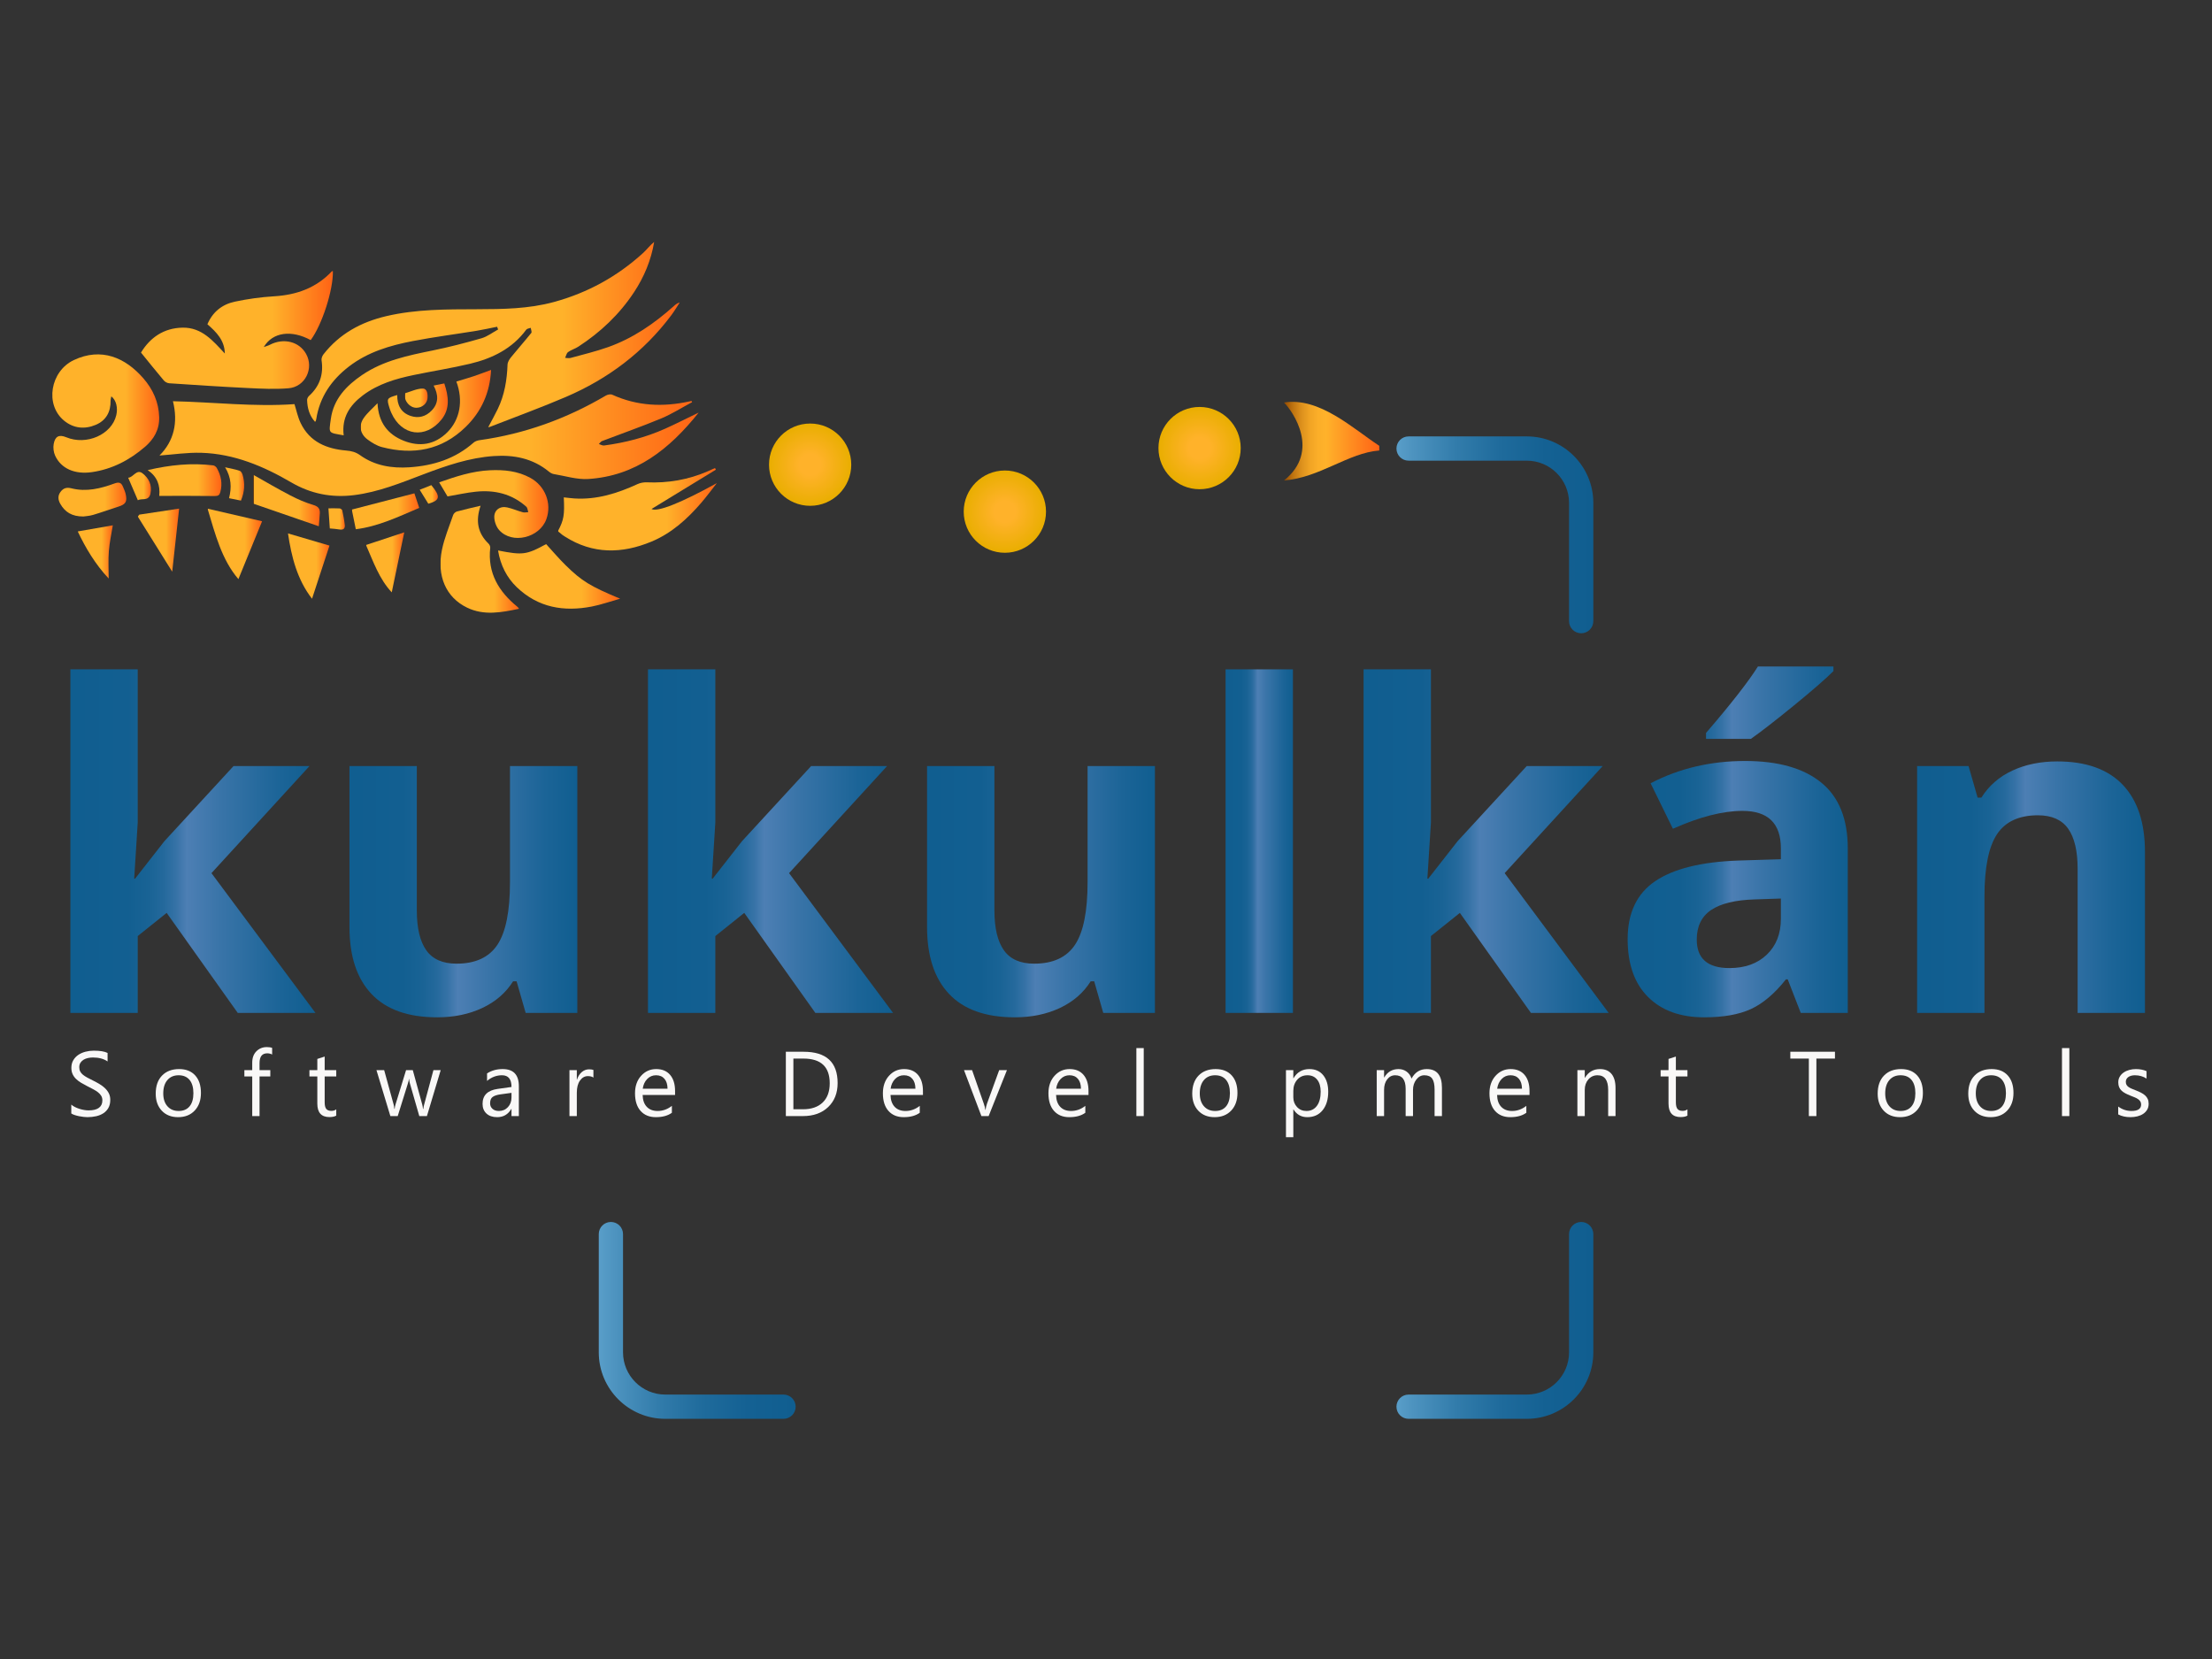 <?xml version="1.0" encoding="iso-8859-1"?>
<!-- Generator: Adobe Illustrator 22.0.1, SVG Export Plug-In . SVG Version: 6.00 Build 0)  -->
<svg version="1.1" id="Capa_1" xmlns="http://www.w3.org/2000/svg" xmlns:xlink="http://www.w3.org/1999/xlink" x="0px" y="0px"
	 viewBox="0 0 1024 768" style="enable-background:new 0 0 1024 768;" xml:space="preserve">
<rect x="0" y="0" width="1024" height="768" fill="#333333" stroke="none"/>
<radialGradient id="SVGID_1_" cx="375.036" cy="215.111" r="19.04" gradientUnits="userSpaceOnUse">
	<stop  offset="0" style="stop-color:#944A00"/>
	<stop  offset="0" style="stop-color:#A05605"/>
	<stop  offset="0" style="stop-color:#C27712"/>
	<stop  offset="0" style="stop-color:#DD911D"/>
	<stop  offset="0" style="stop-color:#F0A324"/>
	<stop  offset="0" style="stop-color:#FBAE29"/>
	<stop  offset="0" style="stop-color:#FFB22A"/>
	<stop  offset="0.259" style="stop-color:#FFB22A"/>
	<stop  offset="1" style="stop-color:#E9AE00"/>
</radialGradient>
<path style="fill:url(#SVGID_1_);" d="M375.046,234.156c-10.522,0-19.044-8.527-19.044-19.044c0-10.52,8.523-19.047,19.044-19.047
	c10.517,0,19.024,8.527,19.024,19.047C394.07,225.629,385.563,234.156,375.046,234.156z"/>
<radialGradient id="SVGID_2_" cx="465.18" cy="236.851" r="19.047" gradientUnits="userSpaceOnUse">
	<stop  offset="0" style="stop-color:#944A00"/>
	<stop  offset="0" style="stop-color:#A05605"/>
	<stop  offset="0" style="stop-color:#C27712"/>
	<stop  offset="0" style="stop-color:#DD911D"/>
	<stop  offset="0" style="stop-color:#F0A324"/>
	<stop  offset="0" style="stop-color:#FBAE29"/>
	<stop  offset="0" style="stop-color:#FFB22A"/>
	<stop  offset="0.259" style="stop-color:#FFB22A"/>
	<stop  offset="1" style="stop-color:#E9AE00"/>
</radialGradient>
<path style="fill:url(#SVGID_2_);" d="M465.189,255.896c-10.527,0-19.059-8.527-19.059-19.044c0-10.52,8.532-19.047,19.059-19.047
	c10.497,0,19.04,8.527,19.04,19.047C484.229,247.369,475.686,255.896,465.189,255.896z"/>
<radialGradient id="SVGID_3_" cx="555.323" cy="207.432" r="19.042" gradientUnits="userSpaceOnUse">
	<stop  offset="0" style="stop-color:#944A00"/>
	<stop  offset="0" style="stop-color:#A05605"/>
	<stop  offset="0" style="stop-color:#C27712"/>
	<stop  offset="0" style="stop-color:#DD911D"/>
	<stop  offset="0" style="stop-color:#F0A324"/>
	<stop  offset="0" style="stop-color:#FBAE29"/>
	<stop  offset="0" style="stop-color:#FFB22A"/>
	<stop  offset="0.259" style="stop-color:#FFB22A"/>
	<stop  offset="1" style="stop-color:#E9AE00"/>
</radialGradient>
<path style="fill:url(#SVGID_3_);" d="M555.308,226.478c-10.487,0-19.024-8.527-19.024-19.044c0-10.52,8.537-19.047,19.024-19.047
	c10.537,0,19.054,8.527,19.054,19.047C574.362,217.951,565.846,226.478,555.308,226.478z"/>
<g>
	<linearGradient id="SVGID_4_" gradientUnits="userSpaceOnUse" x1="32.581" y1="389.381" x2="146.037" y2="389.381">
		<stop  offset="0" style="stop-color:#105E90"/>
		<stop  offset="0.235" style="stop-color:#125F91"/>
		<stop  offset="0.32" style="stop-color:#196395"/>
		<stop  offset="0.381" style="stop-color:#24699C"/>
		<stop  offset="0.429" style="stop-color:#3572A6"/>
		<stop  offset="0.471" style="stop-color:#4B7EB3"/>
		<stop  offset="0.474" style="stop-color:#4D7FB4"/>
		<stop  offset="0.612" style="stop-color:#3974A8"/>
		<stop  offset="0.86" style="stop-color:#1B6497"/>
		<stop  offset="1" style="stop-color:#105E90"/>
	</linearGradient>
	<path style="fill:url(#SVGID_4_);" d="M62.528,406.757l13.595-17.374l31.993-34.753h35.162l-45.384,49.571l48.144,64.702h-35.98
		l-32.913-46.302l-13.389,10.731v35.571H32.581V309.859h31.174v70.934l-1.636,25.964H62.528z"/>
	<linearGradient id="SVGID_5_" gradientUnits="userSpaceOnUse" x1="161.777" y1="412.788" x2="267.26" y2="412.788">
		<stop  offset="0" style="stop-color:#105E90"/>
		<stop  offset="0.235" style="stop-color:#125F91"/>
		<stop  offset="0.32" style="stop-color:#196395"/>
		<stop  offset="0.381" style="stop-color:#24699C"/>
		<stop  offset="0.429" style="stop-color:#3572A6"/>
		<stop  offset="0.471" style="stop-color:#4B7EB3"/>
		<stop  offset="0.474" style="stop-color:#4D7FB4"/>
		<stop  offset="0.612" style="stop-color:#3974A8"/>
		<stop  offset="0.86" style="stop-color:#1B6497"/>
		<stop  offset="1" style="stop-color:#105E90"/>
	</linearGradient>
	<path style="fill:url(#SVGID_5_);" d="M243.344,468.902l-4.191-14.618h-1.636c-3.339,5.316-8.075,9.423-14.207,12.32
		c-6.133,2.893-13.119,4.342-20.953,4.342c-13.426,0-23.544-3.594-30.358-10.782c-6.814-7.188-10.222-17.531-10.222-31.022V354.63
		h31.176v66.745c0,8.245,1.464,14.426,4.394,18.549c2.928,4.126,7.597,6.186,14.004,6.186c8.72,0,15.025-2.913,18.909-8.738
		c3.884-5.829,5.825-15.487,5.825-28.978V354.63h31.174v114.272H243.344z"/>
	<linearGradient id="SVGID_6_" gradientUnits="userSpaceOnUse" x1="299.969" y1="389.381" x2="413.426" y2="389.381">
		<stop  offset="0" style="stop-color:#105E90"/>
		<stop  offset="0.235" style="stop-color:#125F91"/>
		<stop  offset="0.32" style="stop-color:#196395"/>
		<stop  offset="0.381" style="stop-color:#24699C"/>
		<stop  offset="0.429" style="stop-color:#3572A6"/>
		<stop  offset="0.471" style="stop-color:#4B7EB3"/>
		<stop  offset="0.474" style="stop-color:#4D7FB4"/>
		<stop  offset="0.612" style="stop-color:#3974A8"/>
		<stop  offset="0.86" style="stop-color:#1B6497"/>
		<stop  offset="1" style="stop-color:#105E90"/>
	</linearGradient>
	<path style="fill:url(#SVGID_6_);" d="M329.917,406.757l13.595-17.374l31.993-34.753h35.162l-45.384,49.571l48.144,64.702h-35.98
		l-32.913-46.302l-13.389,10.731v35.571H299.97V309.859h31.174v70.934l-1.636,25.964H329.917z"/>
	<linearGradient id="SVGID_7_" gradientUnits="userSpaceOnUse" x1="429.164" y1="412.788" x2="534.647" y2="412.788">
		<stop  offset="0" style="stop-color:#105E90"/>
		<stop  offset="0.235" style="stop-color:#125F91"/>
		<stop  offset="0.32" style="stop-color:#196395"/>
		<stop  offset="0.381" style="stop-color:#24699C"/>
		<stop  offset="0.429" style="stop-color:#3572A6"/>
		<stop  offset="0.471" style="stop-color:#4B7EB3"/>
		<stop  offset="0.474" style="stop-color:#4D7FB4"/>
		<stop  offset="0.612" style="stop-color:#3974A8"/>
		<stop  offset="0.86" style="stop-color:#1B6497"/>
		<stop  offset="1" style="stop-color:#105E90"/>
	</linearGradient>
	<path style="fill:url(#SVGID_7_);" d="M510.731,468.902l-4.191-14.618h-1.636c-3.339,5.316-8.075,9.423-14.207,12.32
		c-6.133,2.893-13.119,4.342-20.953,4.342c-13.426,0-23.544-3.594-30.358-10.782c-6.814-7.188-10.222-17.531-10.222-31.022V354.63
		h31.176v66.745c0,8.245,1.464,14.426,4.395,18.549c2.928,4.126,7.597,6.186,14.004,6.186c8.72,0,15.025-2.913,18.909-8.738
		c3.884-5.829,5.825-15.487,5.825-28.978V354.63h31.174v114.272H510.731z"/>
	<linearGradient id="SVGID_8_" gradientUnits="userSpaceOnUse" x1="567.358" y1="389.381" x2="598.533" y2="389.381">
		<stop  offset="0" style="stop-color:#105E90"/>
		<stop  offset="0.235" style="stop-color:#125F91"/>
		<stop  offset="0.32" style="stop-color:#196395"/>
		<stop  offset="0.381" style="stop-color:#24699C"/>
		<stop  offset="0.429" style="stop-color:#3572A6"/>
		<stop  offset="0.471" style="stop-color:#4B7EB3"/>
		<stop  offset="0.474" style="stop-color:#4D7FB4"/>
		<stop  offset="0.612" style="stop-color:#3974A8"/>
		<stop  offset="0.86" style="stop-color:#1B6497"/>
		<stop  offset="1" style="stop-color:#105E90"/>
	</linearGradient>
	<path style="fill:url(#SVGID_8_);" d="M598.533,468.902h-31.174V309.859h31.174V468.902z"/>
	<linearGradient id="SVGID_9_" gradientUnits="userSpaceOnUse" x1="631.24" y1="389.381" x2="744.696" y2="389.381">
		<stop  offset="0" style="stop-color:#105E90"/>
		<stop  offset="0.235" style="stop-color:#125F91"/>
		<stop  offset="0.32" style="stop-color:#196395"/>
		<stop  offset="0.381" style="stop-color:#24699C"/>
		<stop  offset="0.429" style="stop-color:#3572A6"/>
		<stop  offset="0.471" style="stop-color:#4B7EB3"/>
		<stop  offset="0.474" style="stop-color:#4D7FB4"/>
		<stop  offset="0.612" style="stop-color:#3974A8"/>
		<stop  offset="0.86" style="stop-color:#1B6497"/>
		<stop  offset="1" style="stop-color:#105E90"/>
	</linearGradient>
	<path style="fill:url(#SVGID_9_);" d="M661.187,406.757l13.595-17.374l31.993-34.753h35.162l-45.384,49.571l48.144,64.702h-35.98
		l-32.913-46.302l-13.389,10.731v35.571H631.24V309.859h31.174v70.934l-1.636,25.964H661.187z"/>
	<linearGradient id="SVGID_10_" gradientUnits="userSpaceOnUse" x1="753.487" y1="389.739" x2="855.392" y2="389.739">
		<stop  offset="0" style="stop-color:#105E90"/>
		<stop  offset="0.235" style="stop-color:#125F91"/>
		<stop  offset="0.32" style="stop-color:#196395"/>
		<stop  offset="0.381" style="stop-color:#24699C"/>
		<stop  offset="0.429" style="stop-color:#3572A6"/>
		<stop  offset="0.471" style="stop-color:#4B7EB3"/>
		<stop  offset="0.474" style="stop-color:#4D7FB4"/>
		<stop  offset="0.612" style="stop-color:#3974A8"/>
		<stop  offset="0.86" style="stop-color:#1B6497"/>
		<stop  offset="1" style="stop-color:#105E90"/>
	</linearGradient>
	<path style="fill:url(#SVGID_10_);" d="M833.621,468.902l-6.031-15.534h-0.818c-5.248,6.608-10.647,11.189-16.2,13.745
		c-5.555,2.556-12.794,3.833-21.72,3.833c-10.971,0-19.61-3.132-25.911-9.404c-6.305-6.268-9.455-15.194-9.455-26.778
		c0-12.128,4.242-21.074,12.725-26.833c8.484-5.755,21.276-8.942,38.38-9.556l19.829-0.615v-5.007
		c0-11.584-5.927-17.374-17.784-17.374c-9.133,0-19.866,2.76-32.198,8.276l-10.324-21.054c13.15-6.882,27.733-10.324,43.747-10.324
		c15.333,0,27.087,3.339,35.264,10.018s12.265,16.83,12.265,30.458v76.149H833.621z M824.421,415.957l-12.06,0.407
		c-9.063,0.274-15.81,1.91-20.238,4.905c-4.432,3.003-6.644,7.564-6.644,13.698c0,8.789,5.04,13.185,15.127,13.185
		c7.221,0,12.996-2.079,17.326-6.236c4.326-4.154,6.489-9.674,6.489-16.556V415.957z M789.772,342.055v-2.76
		c11.719-13.628,19.727-23.881,24.02-30.763h34.956v2.145c-3.545,3.543-9.592,8.809-18.144,15.793
		c-8.552,6.984-15.247,12.179-20.083,15.585H789.772z"/>
	<linearGradient id="SVGID_11_" gradientUnits="userSpaceOnUse" x1="887.486" y1="410.692" x2="992.968" y2="410.692">
		<stop  offset="0" style="stop-color:#105E90"/>
		<stop  offset="0.235" style="stop-color:#125F91"/>
		<stop  offset="0.32" style="stop-color:#196395"/>
		<stop  offset="0.381" style="stop-color:#24699C"/>
		<stop  offset="0.429" style="stop-color:#3572A6"/>
		<stop  offset="0.471" style="stop-color:#4B7EB3"/>
		<stop  offset="0.474" style="stop-color:#4D7FB4"/>
		<stop  offset="0.612" style="stop-color:#3974A8"/>
		<stop  offset="0.86" style="stop-color:#1B6497"/>
		<stop  offset="1" style="stop-color:#105E90"/>
	</linearGradient>
	<path style="fill:url(#SVGID_11_);" d="M992.968,468.902h-31.171v-66.745c0-8.245-1.468-14.426-4.4-18.553
		c-2.928-4.118-7.595-6.182-14-6.182c-8.722,0-15.025,2.913-18.909,8.738c-3.884,5.825-5.825,15.487-5.825,28.978v53.763h-31.176
		V354.63h23.816l4.189,14.614h1.738c3.476-5.52,8.26-9.693,14.36-12.52s13.033-4.244,20.804-4.244
		c13.287,0,23.368,3.598,30.254,10.786c6.879,7.188,10.32,17.562,10.32,31.124V468.902z"/>
</g>
<g>
	<linearGradient id="SVGID_12_" gradientUnits="userSpaceOnUse" x1="646.458" y1="247.593" x2="737.594" y2="247.593">
		<stop  offset="0" style="stop-color:#599EC9"/>
		<stop  offset="0.085" style="stop-color:#4D93BF"/>
		<stop  offset="0.303" style="stop-color:#327CAB"/>
		<stop  offset="0.527" style="stop-color:#1F6B9C"/>
		<stop  offset="0.756" style="stop-color:#146193"/>
		<stop  offset="1" style="stop-color:#105E90"/>
	</linearGradient>
	<path style="fill:url(#SVGID_12_);" d="M731.985,293.16c-3.108,0-5.623-2.513-5.623-5.614v-54.743
		c0-10.777-8.768-19.545-19.549-19.545h-54.736c-3.104,0-5.618-2.517-5.618-5.618c0-3.099,2.515-5.614,5.618-5.614h54.736
		c16.979,0,30.782,13.809,30.782,30.777v54.743C737.594,290.647,735.084,293.16,731.985,293.16z"/>
</g>
<g>
	<linearGradient id="SVGID_13_" gradientUnits="userSpaceOnUse" x1="277.191" y1="611.25" x2="368.327" y2="611.25">
		<stop  offset="0" style="stop-color:#599EC9"/>
		<stop  offset="0.085" style="stop-color:#4D93BF"/>
		<stop  offset="0.303" style="stop-color:#327CAB"/>
		<stop  offset="0.527" style="stop-color:#1F6B9C"/>
		<stop  offset="0.756" style="stop-color:#146193"/>
		<stop  offset="1" style="stop-color:#105E90"/>
	</linearGradient>
	<path style="fill:url(#SVGID_13_);" d="M362.709,656.817h-54.741c-16.97,0-30.777-13.807-30.777-30.78v-54.74
		c0-3.106,2.515-5.614,5.614-5.614c3.099,0,5.614,2.508,5.614,5.614v54.74c0,10.78,8.773,19.547,19.549,19.547h54.741
		c3.108,0,5.619,2.51,5.619,5.616C368.328,654.305,365.817,656.817,362.709,656.817z"/>
</g>
<g>
	<linearGradient id="SVGID_14_" gradientUnits="userSpaceOnUse" x1="646.458" y1="611.25" x2="737.594" y2="611.25">
		<stop  offset="0" style="stop-color:#599EC9"/>
		<stop  offset="0.085" style="stop-color:#4D93BF"/>
		<stop  offset="0.303" style="stop-color:#327CAB"/>
		<stop  offset="0.527" style="stop-color:#1F6B9C"/>
		<stop  offset="0.756" style="stop-color:#146193"/>
		<stop  offset="1" style="stop-color:#105E90"/>
	</linearGradient>
	<path style="fill:url(#SVGID_14_);" d="M706.813,656.817h-54.736c-3.104,0-5.618-2.513-5.618-5.616
		c0-3.106,2.515-5.616,5.618-5.616h54.736c10.781,0,19.549-8.768,19.549-19.547v-54.74c0-3.106,2.515-5.614,5.623-5.614
		c3.099,0,5.609,2.508,5.609,5.614v54.74C737.594,643.01,723.792,656.817,706.813,656.817z"/>
</g>
<g>
	<path style="fill:#F9F8F7;" d="M33,515.463v-4.112c0.47,0.415,1.035,0.789,1.692,1.121c0.657,0.333,1.349,0.613,2.077,0.841
		c0.727,0.228,1.457,0.406,2.191,0.529c0.733,0.125,1.412,0.187,2.035,0.187c2.146,0,3.748-0.397,4.808-1.194
		c1.059-0.796,1.588-1.941,1.588-3.437c0-0.803-0.176-1.502-0.529-2.098c-0.353-0.595-0.841-1.138-1.464-1.63
		c-0.623-0.491-1.36-0.963-2.211-1.413c-0.852-0.449-1.769-0.924-2.752-1.422c-1.038-0.526-2.007-1.059-2.907-1.599
		c-0.9-0.54-1.682-1.135-2.347-1.786c-0.664-0.651-1.187-1.388-1.568-2.212c-0.381-0.823-0.571-1.789-0.571-2.897
		c0-1.357,0.297-2.537,0.893-3.541c0.595-1.003,1.378-1.83,2.347-2.481c0.969-0.651,2.073-1.135,3.312-1.454
		c1.239-0.318,2.502-0.478,3.79-0.478c2.935,0,5.074,0.353,6.417,1.06v3.925c-1.758-1.218-4.015-1.828-6.77-1.828
		c-0.761,0-1.523,0.08-2.284,0.239c-0.762,0.16-1.44,0.42-2.035,0.779c-0.595,0.36-1.08,0.824-1.454,1.392
		c-0.374,0.568-0.561,1.26-0.561,2.077c0,0.762,0.142,1.419,0.425,1.973c0.284,0.554,0.703,1.059,1.257,1.515
		c0.554,0.458,1.229,0.9,2.025,1.329c0.796,0.429,1.714,0.9,2.752,1.412c1.066,0.526,2.077,1.08,3.032,1.662
		c0.955,0.581,1.793,1.225,2.512,1.931c0.72,0.706,1.291,1.489,1.714,2.347c0.422,0.858,0.634,1.841,0.634,2.948
		c0,1.468-0.287,2.711-0.862,3.728c-0.575,1.018-1.35,1.845-2.326,2.481c-0.976,0.637-2.101,1.097-3.375,1.381
		c-1.274,0.283-2.617,0.426-4.029,0.426c-0.471,0-1.052-0.039-1.744-0.114c-0.693-0.077-1.399-0.187-2.118-0.333
		c-0.72-0.145-1.402-0.325-2.045-0.54C33.903,515.965,33.387,515.726,33,515.463z"/>
	<path style="fill:#F9F8F7;" d="M82.429,517.167c-3.143,0-5.652-0.993-7.528-2.98c-1.876-1.987-2.814-4.621-2.814-7.903
		c0-3.572,0.976-6.361,2.928-8.369c1.952-2.008,4.59-3.012,7.912-3.012c3.17,0,5.645,0.976,7.424,2.928
		c1.779,1.952,2.668,4.659,2.668,8.12c0,3.392-0.958,6.109-2.876,8.151C88.226,516.146,85.655,517.167,82.429,517.167z
		 M82.678,497.769c-2.188,0-3.918,0.745-5.191,2.233c-1.274,1.488-1.911,3.54-1.911,6.157c0,2.52,0.644,4.507,1.931,5.96
		c1.288,1.454,3.011,2.181,5.171,2.181c2.202,0,3.894-0.713,5.078-2.139c1.184-1.427,1.775-3.455,1.775-6.085
		c0-2.659-0.592-4.707-1.775-6.147C86.573,498.49,84.88,497.769,82.678,497.769z"/>
	<path style="fill:#F9F8F7;" d="M125.982,488.175c-0.664-0.373-1.419-0.56-2.264-0.56c-2.381,0-3.572,1.502-3.572,4.506v3.281h4.984
		v2.907h-4.984v18.358h-3.385v-18.358h-3.634v-2.907h3.634v-3.447c0-2.229,0.644-3.99,1.931-5.285
		c1.288-1.295,2.893-1.942,4.818-1.942c1.039,0,1.862,0.125,2.471,0.374V488.175z"/>
	<path style="fill:#F9F8F7;" d="M155.662,516.46c-0.803,0.444-1.862,0.665-3.177,0.665c-3.725,0-5.587-2.077-5.587-6.23v-12.585
		h-3.655v-2.907h3.655v-5.192l3.406-1.1v6.292h5.358v2.907h-5.358v11.983c0,1.427,0.242,2.443,0.727,3.053
		c0.484,0.609,1.287,0.913,2.409,0.913c0.858,0,1.599-0.235,2.222-0.706V516.46z"/>
	<path style="fill:#F9F8F7;" d="M204.012,495.402l-6.376,21.265h-3.531l-4.382-15.222c-0.166-0.582-0.277-1.24-0.332-1.973h-0.083
		c-0.041,0.498-0.187,1.141-0.436,1.931l-4.755,15.264h-3.406l-6.438-21.265h3.572l4.403,15.991c0.138,0.484,0.235,1.121,0.291,1.91
		h0.166c0.042-0.609,0.166-1.259,0.374-1.952l4.901-15.949h3.115l4.403,16.032c0.138,0.513,0.242,1.149,0.311,1.911h0.166
		c0.027-0.54,0.145-1.177,0.353-1.911l4.32-16.032H204.012z"/>
	<path style="fill:#F9F8F7;" d="M240.192,516.668h-3.405v-3.323h-0.083c-1.482,2.547-3.662,3.821-6.541,3.821
		c-2.118,0-3.776-0.561-4.974-1.682c-1.198-1.121-1.797-2.609-1.797-4.465c0-3.973,2.34-6.286,7.02-6.937l6.376-0.893
		c0-3.613-1.461-5.42-4.382-5.42c-2.562,0-4.874,0.873-6.936,2.617v-3.488c2.09-1.329,4.499-1.994,7.227-1.994
		c4.997,0,7.497,2.645,7.497,7.933V516.668z M236.787,505.911l-5.13,0.706c-1.578,0.221-2.769,0.612-3.572,1.173
		c-0.803,0.561-1.205,1.555-1.205,2.98c0,1.039,0.37,1.886,1.111,2.544c0.74,0.658,1.727,0.987,2.959,0.987
		c1.689,0,3.084-0.592,4.185-1.775c1.101-1.185,1.651-2.683,1.651-4.497V505.911z"/>
	<path style="fill:#F9F8F7;" d="M274.711,498.849c-0.595-0.457-1.454-0.685-2.575-0.685c-1.454,0-2.668,0.685-3.644,2.055
		c-0.976,1.371-1.464,3.24-1.464,5.607v10.84h-3.406v-21.265h3.406v4.381h0.083c0.485-1.494,1.225-2.661,2.222-3.499
		c0.997-0.837,2.111-1.257,3.343-1.257c0.886,0,1.565,0.097,2.035,0.291V498.849z"/>
	<path style="fill:#F9F8F7;" d="M312.511,506.886h-15.014c0.055,2.367,0.692,4.195,1.91,5.483c1.218,1.288,2.893,1.932,5.026,1.932
		c2.395,0,4.596-0.789,6.604-2.368v3.199c-1.869,1.357-4.34,2.035-7.414,2.035c-3.004,0-5.365-0.966-7.081-2.898
		c-1.717-1.931-2.575-4.648-2.575-8.151c0-3.309,0.938-6.005,2.814-8.089c1.876-2.084,4.205-3.126,6.988-3.126
		c2.783,0,4.935,0.9,6.458,2.7c1.523,1.8,2.284,4.299,2.284,7.497V506.886z M309.023,504c-0.014-1.966-0.488-3.496-1.423-4.59
		c-0.934-1.094-2.232-1.641-3.894-1.641c-1.606,0-2.97,0.575-4.091,1.724c-1.121,1.15-1.813,2.651-2.077,4.507H309.023z"/>
	<path style="fill:#F9F8F7;" d="M363.793,516.668v-29.78h8.224c10.494,0,15.741,4.839,15.741,14.516
		c0,4.597-1.457,8.29-4.371,11.079c-2.915,2.79-6.815,4.185-11.702,4.185H363.793z M367.282,490.044v23.467h4.444
		c3.904,0,6.943-1.045,9.116-3.135c2.174-2.09,3.261-5.053,3.261-8.889c0-7.629-4.057-11.443-12.169-11.443H367.282z"/>
	<path style="fill:#F9F8F7;" d="M427.261,506.886h-15.014c0.055,2.367,0.692,4.195,1.91,5.483c1.218,1.288,2.893,1.932,5.026,1.932
		c2.395,0,4.596-0.789,6.604-2.368v3.199c-1.869,1.357-4.34,2.035-7.414,2.035c-3.004,0-5.365-0.966-7.081-2.898
		c-1.717-1.931-2.575-4.648-2.575-8.151c0-3.309,0.938-6.005,2.814-8.089c1.876-2.084,4.205-3.126,6.988-3.126
		c2.783,0,4.935,0.9,6.458,2.7c1.523,1.8,2.284,4.299,2.284,7.497V506.886z M423.773,504c-0.014-1.966-0.488-3.496-1.423-4.59
		c-0.934-1.094-2.232-1.641-3.894-1.641c-1.606,0-2.97,0.575-4.091,1.724c-1.121,1.15-1.813,2.651-2.077,4.507H423.773z"/>
	<path style="fill:#F9F8F7;" d="M466.142,495.402l-8.473,21.265h-3.343l-8.058-21.265h3.738l5.399,15.451
		c0.402,1.135,0.651,2.125,0.748,2.97h0.083c0.138-1.066,0.36-2.028,0.664-2.887l5.649-15.534H466.142z"/>
	<path style="fill:#F9F8F7;" d="M503.9,506.886h-15.015c0.055,2.367,0.692,4.195,1.911,5.483c1.218,1.288,2.893,1.932,5.026,1.932
		c2.395,0,4.596-0.789,6.604-2.368v3.199c-1.869,1.357-4.34,2.035-7.414,2.035c-3.004,0-5.364-0.966-7.081-2.898
		c-1.716-1.931-2.574-4.648-2.574-8.151c0-3.309,0.937-6.005,2.813-8.089s4.206-3.126,6.988-3.126c2.783,0,4.935,0.9,6.459,2.7
		c1.523,1.8,2.284,4.299,2.284,7.497V506.886z M500.411,504c-0.014-1.966-0.488-3.496-1.422-4.59
		c-0.935-1.094-2.233-1.641-3.894-1.641c-1.606,0-2.97,0.575-4.091,1.724c-1.121,1.15-1.814,2.651-2.077,4.507H500.411z"/>
	<path style="fill:#F9F8F7;" d="M529.468,516.668h-3.406v-31.482h3.406V516.668z"/>
	<path style="fill:#F9F8F7;" d="M562.264,517.167c-3.143,0-5.653-0.993-7.528-2.98c-1.876-1.987-2.813-4.621-2.813-7.903
		c0-3.572,0.975-6.361,2.927-8.369c1.953-2.008,4.59-3.012,7.913-3.012c3.169,0,5.644,0.976,7.424,2.928
		c1.779,1.952,2.668,4.659,2.668,8.12c0,3.392-0.958,6.109-2.877,8.151C568.062,516.146,565.489,517.167,562.264,517.167z
		 M562.514,497.769c-2.188,0-3.919,0.745-5.192,2.233c-1.274,1.488-1.911,3.54-1.911,6.157c0,2.52,0.644,4.507,1.932,5.96
		c1.287,1.454,3.011,2.181,5.171,2.181c2.201,0,3.893-0.713,5.077-2.139c1.185-1.427,1.776-3.455,1.776-6.085
		c0-2.659-0.592-4.707-1.776-6.147C566.407,498.49,564.715,497.769,562.514,497.769z"/>
	<path style="fill:#F9F8F7;" d="M598.798,513.595h-0.083v12.855h-3.406v-31.047h3.406v3.738h0.083
		c1.675-2.824,4.125-4.237,7.351-4.237c2.741,0,4.88,0.952,6.417,2.855c1.538,1.904,2.306,4.455,2.306,7.653
		c0,3.558-0.865,6.406-2.596,8.545c-1.731,2.14-4.098,3.209-7.102,3.209C602.417,517.167,600.292,515.976,598.798,513.595z
		 M598.714,505.018v2.97c0,1.758,0.571,3.25,1.713,4.475c1.142,1.225,2.592,1.838,4.351,1.838c2.063,0,3.68-0.789,4.85-2.368
		c1.17-1.578,1.754-3.772,1.754-6.583c0-2.367-0.546-4.223-1.64-5.566c-1.094-1.342-2.575-2.014-4.445-2.014
		c-1.979,0-3.572,0.689-4.776,2.067C599.317,501.213,598.714,502.94,598.714,505.018z"/>
	<path style="fill:#F9F8F7;" d="M667.519,516.668h-3.406v-12.211c0-2.353-0.364-4.056-1.09-5.108
		c-0.727-1.053-1.949-1.579-3.666-1.579c-1.453,0-2.689,0.665-3.707,1.994c-1.017,1.328-1.526,2.921-1.526,4.777v12.128h-3.406
		v-12.626c0-4.181-1.613-6.272-4.839-6.272c-1.494,0-2.727,0.627-3.695,1.88c-0.97,1.253-1.454,2.883-1.454,4.891v12.128h-3.406
		v-21.265h3.406v3.365h0.083c1.508-2.575,3.709-3.864,6.604-3.864c1.453,0,2.72,0.406,3.8,1.215s1.82,1.873,2.222,3.187
		c1.578-2.935,3.931-4.402,7.06-4.402c4.679,0,7.019,2.887,7.019,8.66V516.668z"/>
	<path style="fill:#F9F8F7;" d="M708.06,506.886h-15.015c0.055,2.367,0.692,4.195,1.911,5.483c1.219,1.288,2.893,1.932,5.026,1.932
		c2.395,0,4.596-0.789,6.604-2.368v3.199c-1.869,1.357-4.34,2.035-7.414,2.035c-3.004,0-5.364-0.966-7.081-2.898
		c-1.716-1.931-2.574-4.648-2.574-8.151c0-3.309,0.937-6.005,2.813-8.089c1.876-2.084,4.206-3.126,6.988-3.126s4.935,0.9,6.459,2.7
		c1.523,1.8,2.284,4.299,2.284,7.497V506.886z M704.571,504c-0.014-1.966-0.488-3.496-1.422-4.59
		c-0.935-1.094-2.233-1.641-3.894-1.641c-1.606,0-2.969,0.575-4.091,1.724c-1.121,1.15-1.814,2.651-2.077,4.507H704.571z"/>
	<path style="fill:#F9F8F7;" d="M747.875,516.668h-3.406V504.54c0-4.513-1.648-6.771-4.943-6.771c-1.702,0-3.112,0.64-4.226,1.921
		c-1.115,1.281-1.672,2.897-1.672,4.85v12.128h-3.406v-21.265h3.406v3.531h0.083c1.605-2.686,3.931-4.029,6.977-4.029
		c2.326,0,4.106,0.751,5.338,2.254c1.232,1.502,1.848,3.672,1.848,6.51V516.668z"/>
	<path style="fill:#F9F8F7;" d="M781.169,516.46c-0.803,0.444-1.863,0.665-3.178,0.665c-3.724,0-5.586-2.077-5.586-6.23v-12.585
		h-3.655v-2.907h3.655v-5.192l3.405-1.1v6.292h5.359v2.907h-5.359v11.983c0,1.427,0.243,2.443,0.727,3.053
		c0.485,0.609,1.288,0.913,2.409,0.913c0.858,0,1.599-0.235,2.222-0.706V516.46z"/>
	<path style="fill:#F9F8F7;" d="M849.459,490.044h-8.598v26.623h-3.488v-26.623h-8.577v-3.157h20.663V490.044z"/>
	<path style="fill:#F9F8F7;" d="M879.575,517.167c-3.143,0-5.653-0.993-7.528-2.98c-1.876-1.987-2.813-4.621-2.813-7.903
		c0-3.572,0.975-6.361,2.927-8.369c1.953-2.008,4.59-3.012,7.913-3.012c3.169,0,5.644,0.976,7.424,2.928
		c1.779,1.952,2.668,4.659,2.668,8.12c0,3.392-0.958,6.109-2.877,8.151C885.372,516.146,882.8,517.167,879.575,517.167z
		 M879.824,497.769c-2.188,0-3.919,0.745-5.192,2.233c-1.274,1.488-1.911,3.54-1.911,6.157c0,2.52,0.644,4.507,1.932,5.96
		c1.287,1.454,3.011,2.181,5.171,2.181c2.201,0,3.893-0.713,5.077-2.139c1.185-1.427,1.776-3.455,1.776-6.085
		c0-2.659-0.592-4.707-1.776-6.147C883.718,498.49,882.026,497.769,879.824,497.769z"/>
	<path style="fill:#F9F8F7;" d="M921.508,517.167c-3.143,0-5.653-0.993-7.528-2.98c-1.876-1.987-2.813-4.621-2.813-7.903
		c0-3.572,0.975-6.361,2.927-8.369c1.953-2.008,4.59-3.012,7.913-3.012c3.169,0,5.644,0.976,7.424,2.928
		c1.779,1.952,2.668,4.659,2.668,8.12c0,3.392-0.958,6.109-2.877,8.151C927.305,516.146,924.733,517.167,921.508,517.167z
		 M921.757,497.769c-2.188,0-3.919,0.745-5.192,2.233c-1.274,1.488-1.911,3.54-1.911,6.157c0,2.52,0.644,4.507,1.932,5.96
		c1.287,1.454,3.011,2.181,5.171,2.181c2.201,0,3.893-0.713,5.077-2.139c1.185-1.427,1.776-3.455,1.776-6.085
		c0-2.659-0.592-4.707-1.776-6.147C925.65,498.49,923.958,497.769,921.757,497.769z"/>
	<path style="fill:#F9F8F7;" d="M957.959,516.668h-3.406v-31.482h3.406V516.668z"/>
	<path style="fill:#F9F8F7;" d="M980.578,515.899v-3.655c1.855,1.371,3.896,2.056,6.126,2.056c2.991,0,4.486-0.998,4.486-2.991
		c0-0.567-0.129-1.048-0.385-1.444c-0.257-0.394-0.602-0.744-1.039-1.048c-0.435-0.304-0.948-0.578-1.537-0.82
		c-0.589-0.243-1.222-0.496-1.9-0.759c-0.942-0.373-1.769-0.75-2.481-1.132c-0.713-0.38-1.308-0.809-1.786-1.287
		s-0.838-1.021-1.08-1.631c-0.242-0.609-0.364-1.322-0.364-2.139c0-0.997,0.228-1.879,0.686-2.647
		c0.457-0.768,1.065-1.413,1.827-1.932c0.761-0.519,1.63-0.91,2.606-1.173c0.976-0.263,1.984-0.395,3.021-0.395
		c1.842,0,3.49,0.319,4.943,0.955v3.447c-1.564-1.024-3.364-1.537-5.399-1.537c-0.637,0-1.211,0.073-1.724,0.219
		c-0.513,0.145-0.952,0.35-1.319,0.612c-0.367,0.263-0.651,0.578-0.852,0.945c-0.201,0.368-0.301,0.773-0.301,1.215
		c0,0.554,0.1,1.018,0.301,1.392c0.201,0.373,0.496,0.706,0.883,0.997c0.387,0.291,0.858,0.554,1.412,0.789
		c0.554,0.236,1.184,0.491,1.89,0.768c0.942,0.36,1.786,0.73,2.534,1.111c0.747,0.382,1.384,0.811,1.911,1.288
		c0.525,0.478,0.93,1.027,1.214,1.651c0.284,0.622,0.426,1.363,0.426,2.222c0,1.051-0.232,1.966-0.695,2.741
		c-0.464,0.775-1.084,1.419-1.859,1.931c-0.776,0.513-1.669,0.893-2.679,1.142c-1.011,0.249-2.07,0.374-3.178,0.374
		C984.08,517.167,982.183,516.744,980.578,515.899z"/>
</g>
<g>
	<linearGradient id="SVGID_15_" gradientUnits="userSpaceOnUse" x1="142.165" y1="156.764" x2="314.665" y2="156.764">
		<stop  offset="0" style="stop-color:#944A00"/>
		<stop  offset="0" style="stop-color:#A05605"/>
		<stop  offset="0" style="stop-color:#C27712"/>
		<stop  offset="0" style="stop-color:#DD911D"/>
		<stop  offset="0" style="stop-color:#F0A324"/>
		<stop  offset="0" style="stop-color:#FBAE29"/>
		<stop  offset="0" style="stop-color:#FFB22A"/>
		<stop  offset="0.685" style="stop-color:#FFB22A"/>
		<stop  offset="1" style="stop-color:#FF6315"/>
	</linearGradient>
	<path style="fill:url(#SVGID_15_);" d="M159.103,201.528c-7.209-1.319-6.934-0.591-5.934-7.706
		c1.279-9.104,7.177-15.289,14.506-20.254c9.839-6.666,21.158-8.992,32.537-11.305c7.635-1.552,15.203-3.511,22.69-5.671
		c2.731-0.788,5.142-2.685,7.699-4.075c-0.161-0.418-0.322-0.837-0.483-1.255c-3.137,0.623-6.26,1.339-9.415,1.853
		c-9.843,1.604-19.747,2.879-29.536,4.757c-10.577,2.029-20.868,5.056-29.623,11.79c-8.068,6.206-13.506,14.052-15.128,24.277
		c-0.058,0.364-0.186,0.719-0.299,1.072c-0.021,0.067-0.125,0.107-0.299,0.246c-2.582-2.874-3.539-6.337-3.652-10.075
		c-0.019-0.625,0.394-1.44,0.873-1.875c4.934-4.477,6.811-9.96,5.819-16.539c-0.129-0.855,0.314-2.008,0.873-2.724
		c7.448-9.541,17.43-14.956,29.049-17.683c13.792-3.238,27.833-3.164,41.866-3.205c12.06-0.035,24.077-0.143,35.871-3.376
		c15.558-4.265,29.252-11.793,41.145-22.624c1.785-1.626,3.229-3.626,5.171-5.156c-1.439,8.542-4.662,16.195-9.282,23.214
		c-6.772,10.287-15.545,18.596-25.856,25.285c-1.488,0.965-3.293,1.46-4.719,2.493c-0.723,0.523-0.928,1.761-1.367,2.676
		c0.85,0.022,1.756,0.25,2.539,0.034c5.792-1.595,11.66-2.994,17.313-4.995c11.515-4.075,21.4-10.899,30.451-18.997
		c0.758-0.678,1.52-1.351,2.753-1.681c-1.298,1.973-2.496,4.021-3.909,5.908c-12.774,17.063-29.269,29.439-48.733,37.795
		c-11.57,4.967-23.428,9.263-35.159,13.855c-0.242,0.095-0.516,0.111-0.865,0.182c1.521-2.888,3.071-5.631,4.436-8.462
		c3.122-6.475,4.26-13.388,4.515-20.522c0.042-1.183,0.871-2.488,1.666-3.469c3.059-3.774,6.298-7.404,9.334-11.196
		c0.347-0.434-0.163-1.554-0.276-2.356c-0.701,0.273-1.684,0.338-2.061,0.85c-6.516,8.829-15.724,13.329-26.004,15.774
		c-8.597,2.045-17.354,3.408-26.013,5.205c-8.426,1.749-16.616,4.141-23.645,9.45C161.867,187.639,158.107,193.331,159.103,201.528z
		"/>
	<linearGradient id="SVGID_16_" gradientUnits="userSpaceOnUse" x1="73.831" y1="206.088" x2="323.434" y2="206.088">
		<stop  offset="0" style="stop-color:#944A00"/>
		<stop  offset="0" style="stop-color:#A05605"/>
		<stop  offset="0" style="stop-color:#C27712"/>
		<stop  offset="0" style="stop-color:#DD911D"/>
		<stop  offset="0" style="stop-color:#F0A324"/>
		<stop  offset="0" style="stop-color:#FBAE29"/>
		<stop  offset="0" style="stop-color:#FFB22A"/>
		<stop  offset="0.685" style="stop-color:#FFB22A"/>
		<stop  offset="1" style="stop-color:#FF6315"/>
	</linearGradient>
	<path style="fill:url(#SVGID_16_);" d="M320.392,186.167c-4.758,2.546-9.351,5.487-14.31,7.551
		c-9.016,3.753-18.254,6.971-27.378,10.465c-0.581,0.222-0.987,0.9-1.474,1.367c0.808,0.243,1.656,0.786,2.418,0.685
		c9.75-1.298,19.214-3.726,28.207-7.75c5.012-2.242,9.907-4.744,15.578-7.478c-13.566,17.025-29.189,29.331-51.08,30.735
		c-5.283,0.339-10.707-1.416-16.052-2.295c-0.789-0.13-1.593-0.626-2.23-1.148c-7.439-6.104-16.132-7.808-25.436-7.18
		c-11.407,0.771-22.072,4.461-32.656,8.48c-10.456,3.971-20.81,8.213-32.079,9.614c-10.412,1.294-20.04-0.622-29.042-5.88
		c-12.913-7.543-26.496-13.256-41.65-13.719c-6.516-0.199-13.069,0.819-19.379,1.268c6.7-6.686,8.683-15.306,6.233-25.141
		c18.95,0.406,37.587,2.677,56.257,1.344c0.887,2.784,1.512,5.953,2.866,8.77c4.212,8.763,12.031,11.939,21.098,12.72
		c2.386,0.205,4.354,0.67,6.39,2.135c6.804,4.895,14.702,6.158,22.847,5.618c11.048-0.733,21.241-3.925,29.742-11.448
		c0.709-0.628,1.815-0.979,2.785-1.114c20.88-2.91,40.287-9.946,58.419-20.639c0.809-0.477,2.188-0.748,2.973-0.392
		c11.53,5.238,23.435,5.771,35.635,3.114c0.353-0.077,0.706-0.15,1.059-0.225C320.221,185.805,320.307,185.986,320.392,186.167z"/>
	<linearGradient id="SVGID_17_" gradientUnits="userSpaceOnUse" x1="65.27" y1="152.757" x2="154.107" y2="152.757">
		<stop  offset="0" style="stop-color:#944A00"/>
		<stop  offset="0" style="stop-color:#A05605"/>
		<stop  offset="0" style="stop-color:#C27712"/>
		<stop  offset="0" style="stop-color:#DD911D"/>
		<stop  offset="0" style="stop-color:#F0A324"/>
		<stop  offset="0" style="stop-color:#FBAE29"/>
		<stop  offset="0" style="stop-color:#FFB22A"/>
		<stop  offset="0.685" style="stop-color:#FFB22A"/>
		<stop  offset="1" style="stop-color:#FF6315"/>
	</linearGradient>
	<path style="fill:url(#SVGID_17_);" d="M65.27,163.218c4.21-6.937,10.557-11.399,19.298-11.537
		c8.861-0.14,14.065,6.109,19.502,11.969c-0.081-6.048-3.813-9.848-8.052-13.537c2.405-5.715,6.844-9.212,12.679-10.459
		c5.956-1.272,12.06-2.118,18.14-2.483c10.397-0.624,19.495-3.833,26.754-11.534c0.103-0.109,0.334-0.096,0.508-0.14
		c0.205,8.7-4.997,24.873-10.273,31.951c-8.781-4.792-17.562-3.798-21.724,3.216c0.946-0.346,1.941-0.597,2.83-1.054
		c6.402-3.287,13.564-1.502,16.77,4.22c3.736,6.668-0.389,15.263-8.12,15.912c-6.251,0.525-12.6,0.193-18.888-0.111
		c-12.13-0.586-24.249-1.397-36.367-2.203c-0.872-0.058-1.932-0.634-2.503-1.309C72.324,171.973,68.938,167.728,65.27,163.218z"/>
	<linearGradient id="SVGID_18_" gradientUnits="userSpaceOnUse" x1="24.221" y1="191.436" x2="73.69" y2="191.436">
		<stop  offset="0" style="stop-color:#944A00"/>
		<stop  offset="0" style="stop-color:#A05605"/>
		<stop  offset="0" style="stop-color:#C27712"/>
		<stop  offset="0" style="stop-color:#DD911D"/>
		<stop  offset="0" style="stop-color:#F0A324"/>
		<stop  offset="0" style="stop-color:#FBAE29"/>
		<stop  offset="0" style="stop-color:#FFB22A"/>
		<stop  offset="0.685" style="stop-color:#FFB22A"/>
		<stop  offset="1" style="stop-color:#FF6315"/>
	</linearGradient>
	<path style="fill:url(#SVGID_18_);" d="M51.54,183.49c-0.167,0.876-0.359,1.389-0.348,1.898c0.114,5.239-2.055,9.261-6.877,11.288
		c-5.109,2.148-10.232,1.671-14.631-1.928c-9.032-7.39-6.403-22.912,4.488-28.054c12.707-6,23.865-1.166,32.212,8.464
		c4.408,5.085,7.101,10.971,7.299,17.927c0.165,5.817-2.43,10.204-6.559,13.761c-7.11,6.125-15.199,10.37-24.619,11.724
		c-7.844,1.127-14.215-1.617-16.98-7.632c-0.733-1.595-0.987-3.7-0.671-5.426c0.662-3.611,2.549-4.443,5.809-3.093
		c9.403,3.892,21.027-1.23,23.158-10.205C54.629,188.809,53.836,185.281,51.54,183.49z"/>
	<linearGradient id="SVGID_19_" gradientUnits="userSpaceOnUse" x1="258.264" y1="235.744" x2="331.846" y2="235.744">
		<stop  offset="0" style="stop-color:#944A00"/>
		<stop  offset="0" style="stop-color:#A05605"/>
		<stop  offset="0" style="stop-color:#C27712"/>
		<stop  offset="0" style="stop-color:#DD911D"/>
		<stop  offset="0" style="stop-color:#F0A324"/>
		<stop  offset="0" style="stop-color:#FBAE29"/>
		<stop  offset="0" style="stop-color:#FFB22A"/>
		<stop  offset="0.685" style="stop-color:#FFB22A"/>
		<stop  offset="1" style="stop-color:#FF6315"/>
	</linearGradient>
	<path style="fill:url(#SVGID_19_);" d="M258.263,245.904c2.742-5.162,3.137-7.435,2.732-15.657
		c1.666,0.172,3.302,0.399,4.945,0.502c10.361,0.645,19.883-2.369,29.144-6.625c1.292-0.594,2.863-0.9,4.283-0.84
		c9.855,0.422,19.315-1.192,28.363-5.145c1.091-0.477,2.172-0.975,3.257-1.464c0.14,0.251,0.28,0.503,0.42,0.754
		c-9.937,6.068-19.873,12.135-29.8,18.197c2.692,1.617,14.247-3.114,30.237-11.975c-2.378,3.016-4.654,6.12-7.154,9.032
		c-6.499,7.572-13.84,14.201-23.163,18.068c-13.631,5.655-27.092,5.875-39.986-2.332c-0.396-0.252-0.806-0.487-1.174-0.775
		C259.706,247.125,259.068,246.572,258.263,245.904z"/>
	<linearGradient id="SVGID_20_" gradientUnits="userSpaceOnUse" x1="203.91" y1="258.875" x2="240.278" y2="258.875">
		<stop  offset="0" style="stop-color:#944A00"/>
		<stop  offset="0" style="stop-color:#A05605"/>
		<stop  offset="0" style="stop-color:#C27712"/>
		<stop  offset="0" style="stop-color:#DD911D"/>
		<stop  offset="0" style="stop-color:#F0A324"/>
		<stop  offset="0" style="stop-color:#FBAE29"/>
		<stop  offset="0" style="stop-color:#FFB22A"/>
		<stop  offset="0.685" style="stop-color:#FFB22A"/>
		<stop  offset="1" style="stop-color:#FF6315"/>
	</linearGradient>
	<path style="fill:url(#SVGID_20_);" d="M222.478,234.114c-2.444,7.176-1.247,12.783,3.671,17.549
		c0.463,0.448,0.862,1.299,0.794,1.907c-1.294,11.684,3.943,20.321,12.634,27.381c0.203,0.165,0.338,0.413,0.701,0.868
		c-8.213,1.743-16.276,3.238-24.066-0.532c-9.734-4.712-14.115-14.643-11.609-26.803c1.129-5.477,3.345-10.735,5.174-16.056
		c0.233-0.677,1.028-1.448,1.711-1.636C214.908,235.852,218.376,235.092,222.478,234.114z"/>
	<linearGradient id="SVGID_21_" gradientUnits="userSpaceOnUse" x1="230.565" y1="266.827" x2="287.076" y2="266.827">
		<stop  offset="0" style="stop-color:#944A00"/>
		<stop  offset="0" style="stop-color:#A05605"/>
		<stop  offset="0" style="stop-color:#C27712"/>
		<stop  offset="0" style="stop-color:#DD911D"/>
		<stop  offset="0" style="stop-color:#F0A324"/>
		<stop  offset="0" style="stop-color:#FBAE29"/>
		<stop  offset="0" style="stop-color:#FFB22A"/>
		<stop  offset="0.685" style="stop-color:#FFB22A"/>
		<stop  offset="1" style="stop-color:#FF6315"/>
	</linearGradient>
	<path style="fill:url(#SVGID_21_);" d="M230.565,254.831c11.484,2.236,13.089,2.034,22.254-2.946
		c2.913,3.174,5.794,6.592,8.965,9.715c7.558,7.444,11.535,9.821,25.292,15.554c-4.852,1.364-8.904,2.81-13.079,3.62
		c-12.973,2.514-24.892,0.537-34.805-8.983C234.609,267.389,231.659,261.623,230.565,254.831z"/>
	<linearGradient id="SVGID_22_" gradientUnits="userSpaceOnUse" x1="203.303" y1="233.331" x2="253.848" y2="233.331">
		<stop  offset="0" style="stop-color:#944A00"/>
		<stop  offset="0" style="stop-color:#A05605"/>
		<stop  offset="0" style="stop-color:#C27712"/>
		<stop  offset="0" style="stop-color:#DD911D"/>
		<stop  offset="0" style="stop-color:#F0A324"/>
		<stop  offset="0" style="stop-color:#FBAE29"/>
		<stop  offset="0" style="stop-color:#FFB22A"/>
		<stop  offset="0.685" style="stop-color:#FFB22A"/>
		<stop  offset="1" style="stop-color:#FF6315"/>
	</linearGradient>
	<path style="fill:url(#SVGID_22_);" d="M207.171,229.808c-1.233-2.076-2.469-4.155-3.868-6.51c7.604-2.67,15.307-5.24,23.568-5.603
		c6.481-0.284,12.783,0.32,18.626,3.51c6.867,3.749,10.04,11.775,7.455,19.069c-3.095,8.734-15.847,11.829-21.852,5.136
		c-1.319-1.47-2.189-3.82-2.277-5.809c-0.153-3.441,2.595-5.457,5.964-4.705c2.466,0.55,4.82,1.581,7.264,2.256
		c0.772,0.213,1.67-0.03,2.511-0.064c-0.298-0.858-0.341-2.002-0.934-2.531c-6.68-5.955-14.674-7.831-23.358-6.934
		C215.901,228.075,211.586,229.054,207.171,229.808z"/>
	<linearGradient id="SVGID_23_" gradientUnits="userSpaceOnUse" x1="166.96" y1="189.957" x2="227.335" y2="189.957">
		<stop  offset="0" style="stop-color:#944A00"/>
		<stop  offset="0" style="stop-color:#A05605"/>
		<stop  offset="0" style="stop-color:#C27712"/>
		<stop  offset="0" style="stop-color:#DD911D"/>
		<stop  offset="0" style="stop-color:#F0A324"/>
		<stop  offset="0" style="stop-color:#FBAE29"/>
		<stop  offset="0" style="stop-color:#FFB22A"/>
		<stop  offset="0.685" style="stop-color:#FFB22A"/>
		<stop  offset="1" style="stop-color:#FF6315"/>
	</linearGradient>
	<path style="fill:url(#SVGID_23_);" d="M174.758,186.666c0.443,8.899,4.708,14.432,12.181,17.386
		c7.349,2.905,14.26,1.857,20.068-3.863c5.943-5.853,7.555-14.693,4.261-23.562c2.654-0.809,5.318-1.559,7.94-2.436
		c2.652-0.887,5.263-1.898,8.127-2.939c-0.521,10.505-4.452,19.302-11.83,26.463c-11.02,10.695-24.194,13.037-38.678,9.257
		c-2.379-0.621-4.672-2.035-6.678-3.523c-3.46-2.567-4.203-6.474-1.742-9.974C170.175,190.959,172.617,188.919,174.758,186.666z"/>
	<linearGradient id="SVGID_24_" gradientUnits="userSpaceOnUse" x1="96.082" y1="251.782" x2="121.322" y2="251.782">
		<stop  offset="0" style="stop-color:#944A00"/>
		<stop  offset="0" style="stop-color:#A05605"/>
		<stop  offset="0" style="stop-color:#C27712"/>
		<stop  offset="0" style="stop-color:#DD911D"/>
		<stop  offset="0" style="stop-color:#F0A324"/>
		<stop  offset="0" style="stop-color:#FBAE29"/>
		<stop  offset="0" style="stop-color:#FFB22A"/>
		<stop  offset="0.685" style="stop-color:#FFB22A"/>
		<stop  offset="1" style="stop-color:#FF6315"/>
	</linearGradient>
	<path style="fill:url(#SVGID_24_);" d="M121.322,241.307c-3.853,9.418-7.421,18.139-10.958,26.782
		c-7.673-8.945-10.666-20.558-14.282-32.615C104.617,237.447,113.152,239.419,121.322,241.307z"/>
	<linearGradient id="SVGID_25_" gradientUnits="userSpaceOnUse" x1="68.373" y1="222.266" x2="102.491" y2="222.266">
		<stop  offset="0" style="stop-color:#944A00"/>
		<stop  offset="0" style="stop-color:#A05605"/>
		<stop  offset="0" style="stop-color:#C27712"/>
		<stop  offset="0" style="stop-color:#DD911D"/>
		<stop  offset="0" style="stop-color:#F0A324"/>
		<stop  offset="0" style="stop-color:#FBAE29"/>
		<stop  offset="0" style="stop-color:#FFB22A"/>
		<stop  offset="0.685" style="stop-color:#FFB22A"/>
		<stop  offset="1" style="stop-color:#FF6315"/>
	</linearGradient>
	<path style="fill:url(#SVGID_25_);" d="M73.72,229.562c0.514-4.998-0.962-8.928-5.346-11.941
		c10.357-2.407,20.268-3.422,30.339-2.18c0.61,0.075,1.355,0.679,1.671,1.242c1.953,3.482,2.689,7.168,1.609,11.122
		c-0.375,1.372-0.99,1.84-2.552,1.817C91.015,229.497,82.587,229.562,73.72,229.562z"/>
	<linearGradient id="SVGID_26_" gradientUnits="userSpaceOnUse" x1="27.061" y1="231.271" x2="58.46" y2="231.271">
		<stop  offset="0" style="stop-color:#944A00"/>
		<stop  offset="0" style="stop-color:#A05605"/>
		<stop  offset="0" style="stop-color:#C27712"/>
		<stop  offset="0" style="stop-color:#DD911D"/>
		<stop  offset="0" style="stop-color:#F0A324"/>
		<stop  offset="0" style="stop-color:#FBAE29"/>
		<stop  offset="0" style="stop-color:#FFB22A"/>
		<stop  offset="0.685" style="stop-color:#FFB22A"/>
		<stop  offset="1" style="stop-color:#FF6315"/>
	</linearGradient>
	<path style="fill:url(#SVGID_26_);" d="M38.612,239.099c-5.306,0.031-8.536-2.052-10.703-5.867
		c-1.046-1.841-1.254-3.726,0.121-5.546c1.321-1.749,2.811-2.195,5.103-1.618c6.835,1.721,13.453,0.096,19.851-2.249
		c2.117-0.776,3.166-0.395,3.937,1.5c0.458,1.125,1.005,2.241,1.261,3.416c0.772,3.531,0.017,4.709-3.358,5.796
		c-3.924,1.264-7.807,2.662-11.757,3.836C41.377,238.87,39.561,238.952,38.612,239.099z"/>
	<linearGradient id="SVGID_27_" gradientUnits="userSpaceOnUse" x1="117.351" y1="231.739" x2="148.062" y2="231.739">
		<stop  offset="0" style="stop-color:#944A00"/>
		<stop  offset="0" style="stop-color:#A05605"/>
		<stop  offset="0" style="stop-color:#C27712"/>
		<stop  offset="0" style="stop-color:#DD911D"/>
		<stop  offset="0" style="stop-color:#F0A324"/>
		<stop  offset="0" style="stop-color:#FBAE29"/>
		<stop  offset="0" style="stop-color:#FFB22A"/>
		<stop  offset="0.685" style="stop-color:#FFB22A"/>
		<stop  offset="1" style="stop-color:#FF6315"/>
	</linearGradient>
	<path style="fill:url(#SVGID_27_);" d="M117.351,219.86c5.735,3.214,11.303,6.507,17.035,9.482
		c3.399,1.764,6.97,3.322,10.632,4.407c2.261,0.67,3.144,1.704,3.034,3.843c-0.093,1.826-0.283,3.647-0.474,6.026
		c-10.532-3.636-20.515-7.082-30.227-10.435C117.351,228.925,117.351,224.71,117.351,219.86z"/>
	<linearGradient id="SVGID_28_" gradientUnits="userSpaceOnUse" x1="133.324" y1="262.053" x2="152.524" y2="262.053">
		<stop  offset="0" style="stop-color:#944A00"/>
		<stop  offset="0" style="stop-color:#A05605"/>
		<stop  offset="0" style="stop-color:#C27712"/>
		<stop  offset="0" style="stop-color:#DD911D"/>
		<stop  offset="0" style="stop-color:#F0A324"/>
		<stop  offset="0" style="stop-color:#FBAE29"/>
		<stop  offset="0" style="stop-color:#FFB22A"/>
		<stop  offset="0.685" style="stop-color:#FFB22A"/>
		<stop  offset="1" style="stop-color:#FF6315"/>
	</linearGradient>
	<path style="fill:url(#SVGID_28_);" d="M144.45,277.172c-6.816-8.752-9.53-19.333-11.126-30.237
		c6.617,1.943,13.151,3.863,19.2,5.639C149.901,260.566,147.169,268.891,144.45,277.172z"/>
	<linearGradient id="SVGID_29_" gradientUnits="userSpaceOnUse" x1="63.802" y1="250.049" x2="82.919" y2="250.049">
		<stop  offset="0" style="stop-color:#944A00"/>
		<stop  offset="0" style="stop-color:#A05605"/>
		<stop  offset="0" style="stop-color:#C27712"/>
		<stop  offset="0" style="stop-color:#DD911D"/>
		<stop  offset="0" style="stop-color:#F0A324"/>
		<stop  offset="0" style="stop-color:#FBAE29"/>
		<stop  offset="0" style="stop-color:#FFB22A"/>
		<stop  offset="0.685" style="stop-color:#FFB22A"/>
		<stop  offset="1" style="stop-color:#FF6315"/>
	</linearGradient>
	<path style="fill:url(#SVGID_29_);" d="M64.479,238.235c6.265-0.944,12.53-1.888,18.44-2.778
		c-1.059,9.676-2.077,18.969-3.195,29.183c-5.491-8.789-10.706-17.136-15.922-25.484C64.027,238.849,64.253,238.542,64.479,238.235z
		"/>
	<linearGradient id="SVGID_30_" gradientUnits="userSpaceOnUse" x1="162.859" y1="236.692" x2="194.073" y2="236.692">
		<stop  offset="0" style="stop-color:#944A00"/>
		<stop  offset="0" style="stop-color:#A05605"/>
		<stop  offset="0" style="stop-color:#C27712"/>
		<stop  offset="0" style="stop-color:#DD911D"/>
		<stop  offset="0" style="stop-color:#F0A324"/>
		<stop  offset="0" style="stop-color:#FBAE29"/>
		<stop  offset="0" style="stop-color:#FFB22A"/>
		<stop  offset="0.685" style="stop-color:#FFB22A"/>
		<stop  offset="1" style="stop-color:#FF6315"/>
	</linearGradient>
	<path style="fill:url(#SVGID_30_);" d="M191.834,228.383c0.641,1.926,1.399,4.206,2.239,6.733
		c-9.725,4.156-19.099,8.626-29.358,9.885c-0.698-3.423-1.323-6.488-1.856-9.1C172.056,233.515,181.696,231.014,191.834,228.383z"/>
	<linearGradient id="SVGID_31_" gradientUnits="userSpaceOnUse" x1="179.548" y1="188.845" x2="207.302" y2="188.845">
		<stop  offset="0" style="stop-color:#944A00"/>
		<stop  offset="0" style="stop-color:#A05605"/>
		<stop  offset="0" style="stop-color:#C27712"/>
		<stop  offset="0" style="stop-color:#DD911D"/>
		<stop  offset="0" style="stop-color:#F0A324"/>
		<stop  offset="0" style="stop-color:#FBAE29"/>
		<stop  offset="0" style="stop-color:#FFB22A"/>
		<stop  offset="0.685" style="stop-color:#FFB22A"/>
		<stop  offset="1" style="stop-color:#FF6315"/>
	</linearGradient>
	<path style="fill:url(#SVGID_31_);" d="M205.679,177.497c2.003,6.014,2.738,11.676-1.28,16.694
		c-7.325,9.151-18.479,7.609-23.236-3.064c-0.305-0.685-0.585-1.386-0.807-2.101c-1.429-4.601-1.362-4.711,3.532-6.153
		c-0.068,4.583,1.676,8.136,6.172,9.66c3.707,1.257,7.107,0.305,9.812-2.529c3.231-3.384,3.146-7.217,0.872-11.51
		C202.461,178.148,203.961,177.844,205.679,177.497z"/>
	<linearGradient id="SVGID_32_" gradientUnits="userSpaceOnUse" x1="169.426" y1="260.327" x2="187.135" y2="260.327">
		<stop  offset="0" style="stop-color:#944A00"/>
		<stop  offset="0" style="stop-color:#A05605"/>
		<stop  offset="0" style="stop-color:#C27712"/>
		<stop  offset="0" style="stop-color:#DD911D"/>
		<stop  offset="0" style="stop-color:#F0A324"/>
		<stop  offset="0" style="stop-color:#FBAE29"/>
		<stop  offset="0" style="stop-color:#FFB22A"/>
		<stop  offset="0.685" style="stop-color:#FFB22A"/>
		<stop  offset="1" style="stop-color:#FF6315"/>
	</linearGradient>
	<path style="fill:url(#SVGID_32_);" d="M181.355,274.212c-5.815-6.18-8.583-14.315-11.929-21.916
		c6.129-2.026,12.147-4.015,17.709-5.854C185.25,255.497,183.296,264.885,181.355,274.212z"/>
	<linearGradient id="SVGID_33_" gradientUnits="userSpaceOnUse" x1="35.99" y1="255.501" x2="52.215" y2="255.501">
		<stop  offset="0" style="stop-color:#944A00"/>
		<stop  offset="0" style="stop-color:#A05605"/>
		<stop  offset="0" style="stop-color:#C27712"/>
		<stop  offset="0" style="stop-color:#DD911D"/>
		<stop  offset="0" style="stop-color:#F0A324"/>
		<stop  offset="0" style="stop-color:#FBAE29"/>
		<stop  offset="0" style="stop-color:#FFB22A"/>
		<stop  offset="0.685" style="stop-color:#FFB22A"/>
		<stop  offset="1" style="stop-color:#FF6315"/>
	</linearGradient>
	<path style="fill:url(#SVGID_33_);" d="M50.313,267.814c-6.203-6.591-10.697-14.163-14.323-21.799
		c5.521-0.962,10.993-1.915,16.225-2.827c-0.585,3.674-1.5,7.784-1.83,11.94C50.056,259.277,50.313,263.473,50.313,267.814z"/>
	<linearGradient id="SVGID_34_" gradientUnits="userSpaceOnUse" x1="59.332" y1="225.044" x2="69.868" y2="225.044">
		<stop  offset="0" style="stop-color:#944A00"/>
		<stop  offset="0" style="stop-color:#A05605"/>
		<stop  offset="0" style="stop-color:#C27712"/>
		<stop  offset="0" style="stop-color:#DD911D"/>
		<stop  offset="0" style="stop-color:#F0A324"/>
		<stop  offset="0" style="stop-color:#FBAE29"/>
		<stop  offset="0" style="stop-color:#FFB22A"/>
		<stop  offset="0.685" style="stop-color:#FFB22A"/>
		<stop  offset="1" style="stop-color:#FF6315"/>
	</linearGradient>
	<path style="fill:url(#SVGID_34_);" d="M59.332,221.138c2.277,0.014,3.858-4.155,6.615-2.053c2.904,2.213,4.561,5.466,3.689,9.474
		c-0.796,3.658-4.177,1.955-5.812,3.036C62.345,228.153,60.899,224.787,59.332,221.138z"/>
	<linearGradient id="SVGID_35_" gradientUnits="userSpaceOnUse" x1="104.206" y1="224.024" x2="113.024" y2="224.024">
		<stop  offset="0" style="stop-color:#944A00"/>
		<stop  offset="0" style="stop-color:#A05605"/>
		<stop  offset="0" style="stop-color:#C27712"/>
		<stop  offset="0" style="stop-color:#DD911D"/>
		<stop  offset="0" style="stop-color:#F0A324"/>
		<stop  offset="0" style="stop-color:#FBAE29"/>
		<stop  offset="0" style="stop-color:#FFB22A"/>
		<stop  offset="0.685" style="stop-color:#FFB22A"/>
		<stop  offset="1" style="stop-color:#FF6315"/>
	</linearGradient>
	<path style="fill:url(#SVGID_35_);" d="M111.546,231.743c-1.951-0.393-3.662-0.737-5.515-1.11c1.263-4.954,1.068-9.53-1.825-14.327
		c2.578,0.598,4.731,0.973,6.784,1.65c0.601,0.198,1.123,1.195,1.334,1.926C113.458,223.801,113.223,227.668,111.546,231.743z"/>
	<linearGradient id="SVGID_36_" gradientUnits="userSpaceOnUse" x1="187.422" y1="184.324" x2="197.935" y2="184.324">
		<stop  offset="0" style="stop-color:#944A00"/>
		<stop  offset="0" style="stop-color:#A05605"/>
		<stop  offset="0" style="stop-color:#C27712"/>
		<stop  offset="0" style="stop-color:#DD911D"/>
		<stop  offset="0" style="stop-color:#F0A324"/>
		<stop  offset="0" style="stop-color:#FBAE29"/>
		<stop  offset="0" style="stop-color:#FFB22A"/>
		<stop  offset="0.685" style="stop-color:#FFB22A"/>
		<stop  offset="1" style="stop-color:#FF6315"/>
	</linearGradient>
	<path style="fill:url(#SVGID_36_);" d="M192.861,188.771c-3.107,0.085-5.926-3.185-5.367-6.225c0.034-0.183,0.021-0.507,0.099-0.53
		c2.709-0.795,5.427-2.147,8.141-2.142c2.039,0.004,2.35,2.587,2.149,4.536C197.629,186.885,195.468,188.7,192.861,188.771z"/>
	<linearGradient id="SVGID_37_" gradientUnits="userSpaceOnUse" x1="152.042" y1="240.243" x2="159.632" y2="240.243">
		<stop  offset="0" style="stop-color:#944A00"/>
		<stop  offset="0" style="stop-color:#A05605"/>
		<stop  offset="0" style="stop-color:#C27712"/>
		<stop  offset="0" style="stop-color:#DD911D"/>
		<stop  offset="0" style="stop-color:#F0A324"/>
		<stop  offset="0" style="stop-color:#FBAE29"/>
		<stop  offset="0" style="stop-color:#FFB22A"/>
		<stop  offset="0.685" style="stop-color:#FFB22A"/>
		<stop  offset="1" style="stop-color:#FF6315"/>
	</linearGradient>
	<path style="fill:url(#SVGID_37_);" d="M152.675,244.635c-0.224-3.291-0.425-6.245-0.633-9.312c1.68,0,3.436-0.057,5.184,0.041
		c0.429,0.024,1.119,0.489,1.198,0.857c0.486,2.268,0.944,4.555,1.187,6.859c0.174,1.653-0.741,2.335-2.456,2.028
		C155.696,244.847,154.202,244.788,152.675,244.635z"/>
	<linearGradient id="SVGID_38_" gradientUnits="userSpaceOnUse" x1="194.289" y1="228.885" x2="202.69" y2="228.885">
		<stop  offset="0" style="stop-color:#944A00"/>
		<stop  offset="0" style="stop-color:#A05605"/>
		<stop  offset="0" style="stop-color:#C27712"/>
		<stop  offset="0" style="stop-color:#DD911D"/>
		<stop  offset="0" style="stop-color:#F0A324"/>
		<stop  offset="0" style="stop-color:#FBAE29"/>
		<stop  offset="0" style="stop-color:#FFB22A"/>
		<stop  offset="0.685" style="stop-color:#FFB22A"/>
		<stop  offset="1" style="stop-color:#FF6315"/>
	</linearGradient>
	<path style="fill:url(#SVGID_38_);" d="M194.289,226.731c1.852-0.738,3.646-1.453,5.388-2.148c4.36,5.329,4.064,7.031-1.396,8.605
		C197.022,231.15,195.754,229.1,194.289,226.731z"/>
</g>
<linearGradient id="SVGID_39_" gradientUnits="userSpaceOnUse" x1="594.407" y1="204.221" x2="638.507" y2="204.221">
	<stop  offset="0" style="stop-color:#944A00"/>
	<stop  offset="0.025" style="stop-color:#A05605"/>
	<stop  offset="0.104" style="stop-color:#C27712"/>
	<stop  offset="0.186" style="stop-color:#DD911D"/>
	<stop  offset="0.268" style="stop-color:#F0A324"/>
	<stop  offset="0.353" style="stop-color:#FBAE29"/>
	<stop  offset="0.444" style="stop-color:#FFB22A"/>
	<stop  offset="1" style="stop-color:#FF6315"/>
</linearGradient>
<path style="fill:url(#SVGID_39_);" d="M594.407,222.416c17.037-13.597,4.009-32.071,0-36.08
	c16.371-2.612,31.83,11.989,44.098,20.044c0.006,1.169,0,0,0,2.166C624.216,209.627,610.929,221.165,594.407,222.416z"/>
</svg>
